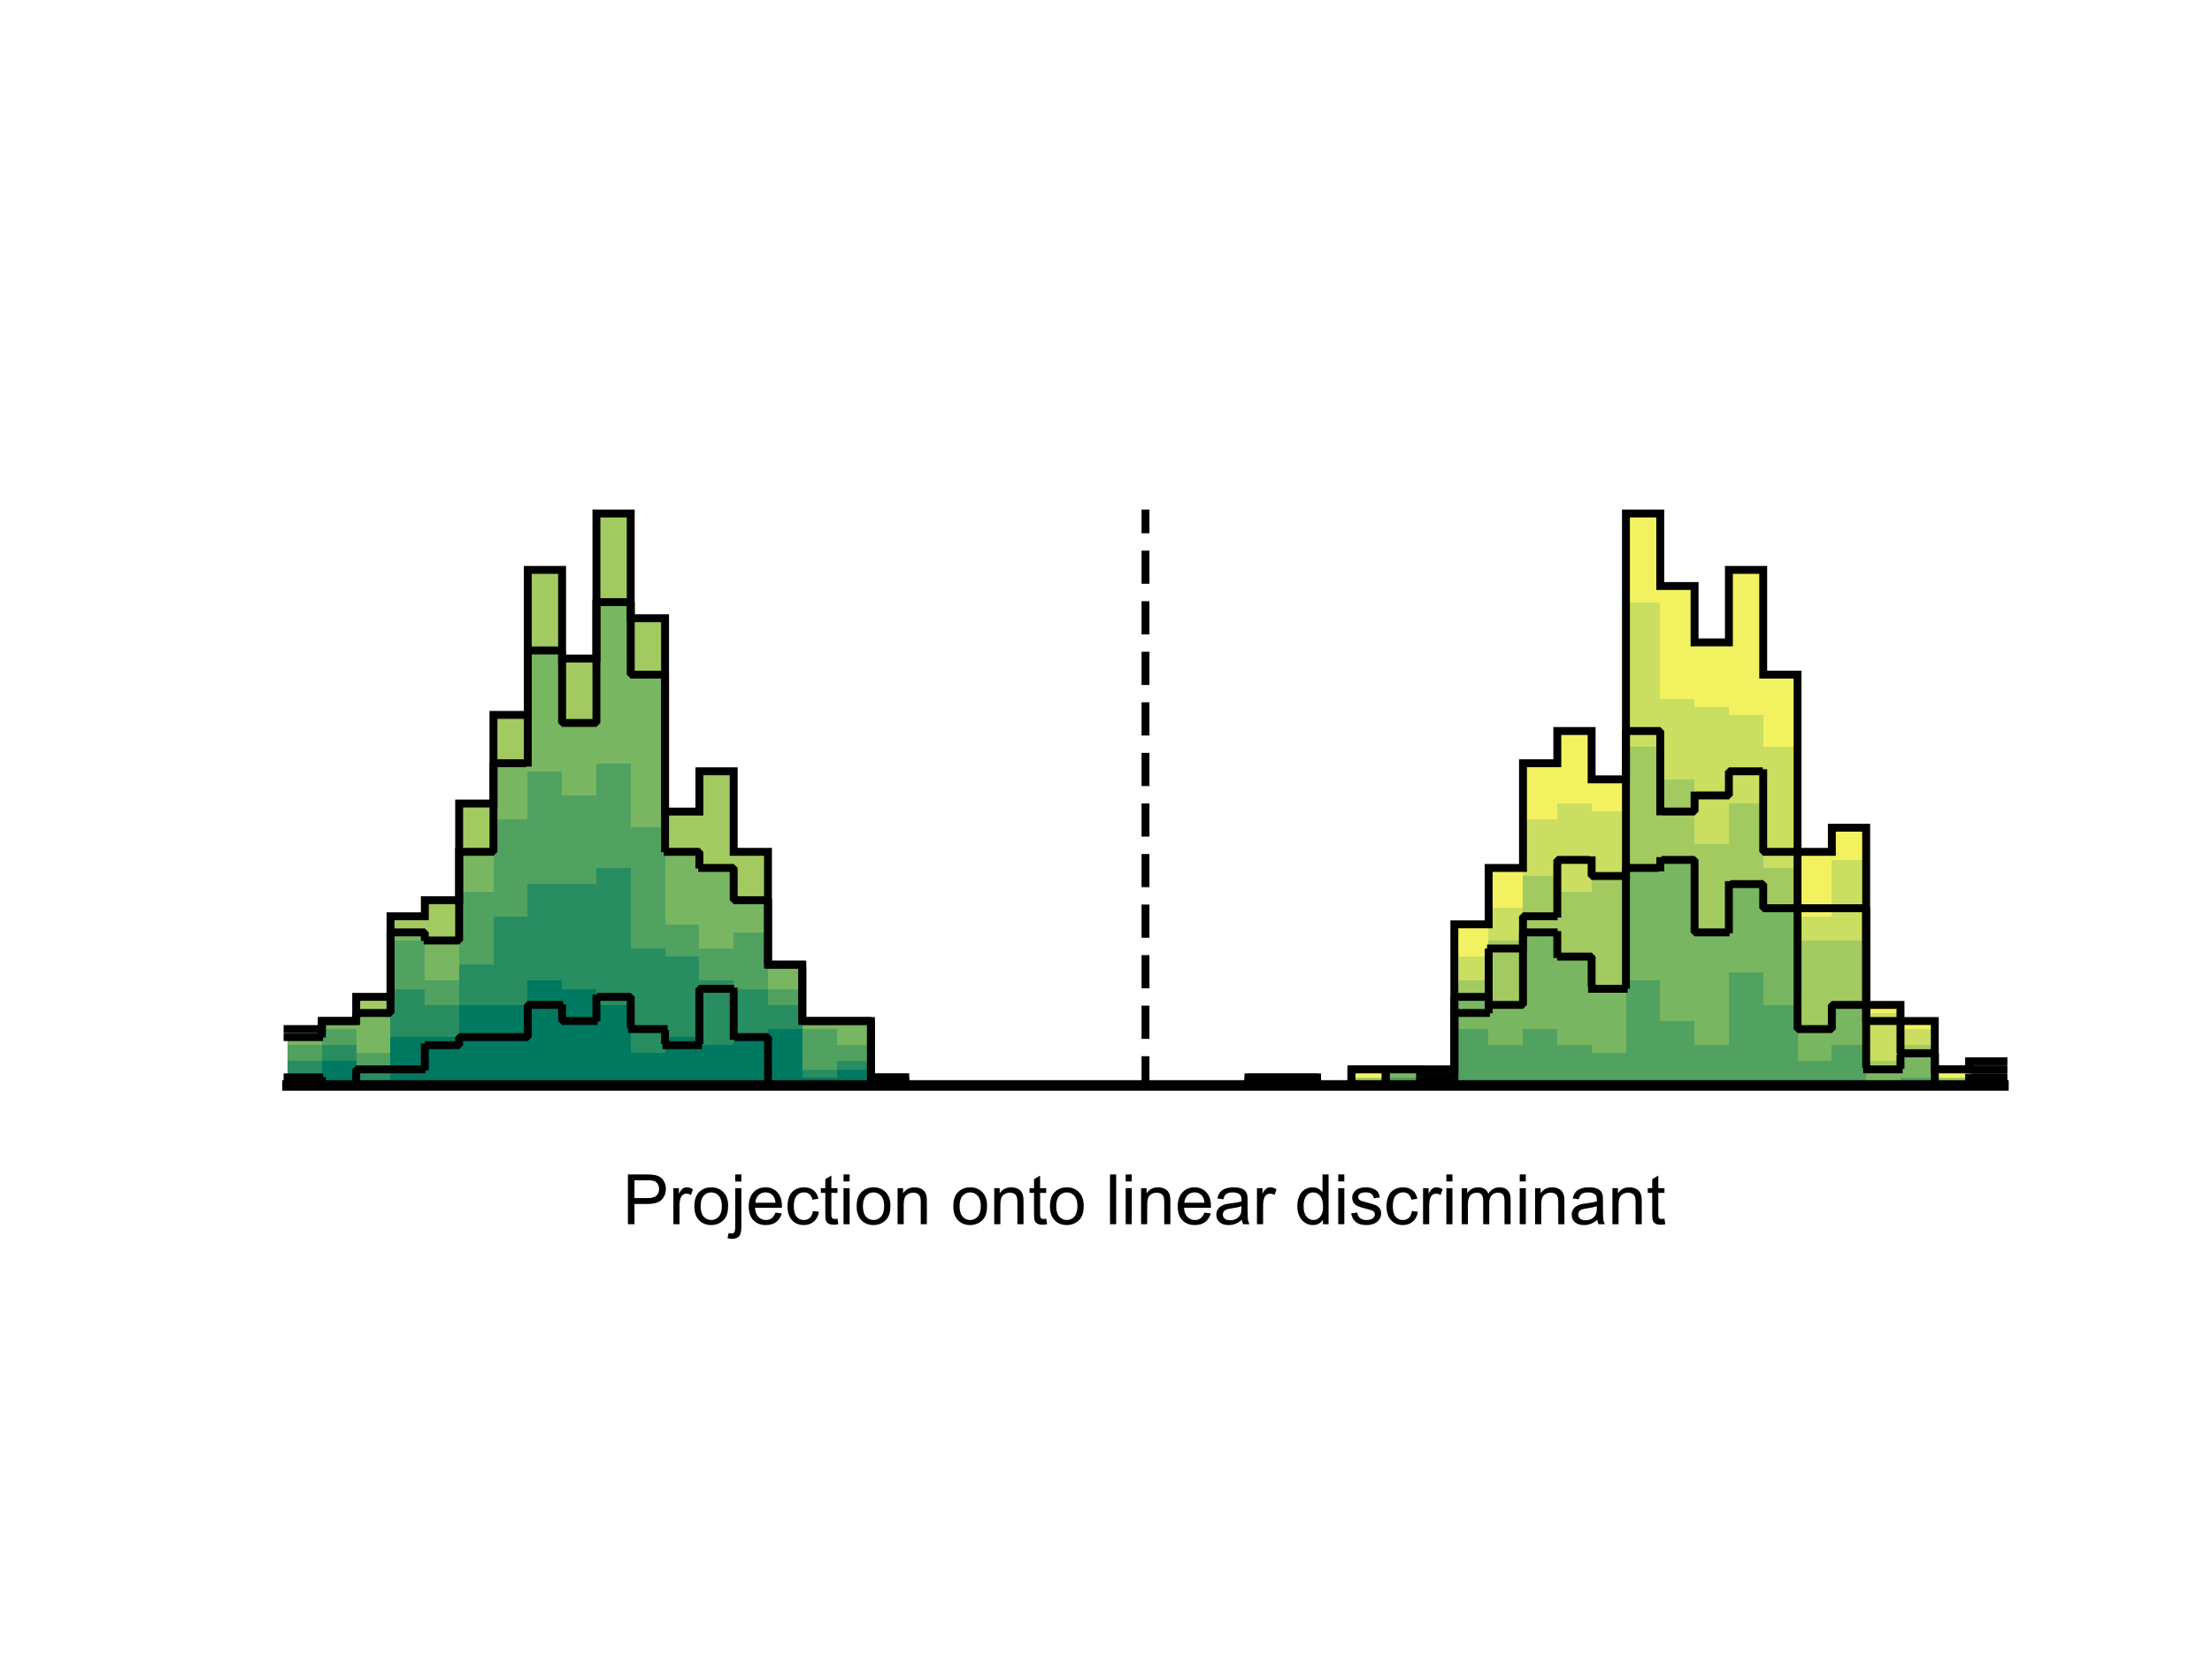 <?xml version="1.0"?>
<!DOCTYPE svg PUBLIC '-//W3C//DTD SVG 1.0//EN'
          'http://www.w3.org/TR/2001/REC-SVG-20010904/DTD/svg10.dtd'>
<svg xmlns:xlink="http://www.w3.org/1999/xlink" style="fill-opacity:1; color-rendering:auto; color-interpolation:auto; text-rendering:auto; stroke:black; stroke-linecap:square; stroke-miterlimit:10; shape-rendering:auto; stroke-opacity:1; fill:black; stroke-dasharray:none; font-weight:normal; stroke-width:1; font-family:'Dialog'; font-style:normal; stroke-linejoin:miter; font-size:12px; stroke-dashoffset:0; image-rendering:auto;" width="700" height="525" xmlns="http://www.w3.org/2000/svg"
><rect width="100%" height="100%" fill="#333333" stroke="none"/><!--Generated by the Batik Graphics2D SVG Generator--><defs id="genericDefs"
  /><g
  ><defs id="defs1"
    ><clipPath clipPathUnits="userSpaceOnUse" id="clipPath1"
      ><path d="M0 0 L700 0 L700 525 L0 525 L0 0 Z"
      /></clipPath
    ></defs
    ><g style="fill:white; stroke:white;"
    ><rect x="0" y="0" width="700" style="clip-path:url(#clipPath1); stroke:none;" height="525"
    /></g
    ><g style="fill:white; text-rendering:optimizeSpeed; color-rendering:optimizeSpeed; image-rendering:optimizeSpeed; shape-rendering:crispEdges; stroke:white; color-interpolation:sRGB;"
    ><rect x="0" width="700" height="525" y="0" style="stroke:none;"
      /><path d="M101.86 343.5 L101.86 325.655 L91 325.655 L91 343.5 ZM112.72 343.5 L112.72 323.106 L101.86 323.106 L101.86 343.5 ZM123.58 343.5 L123.58 315.458 L112.72 315.458 L112.72 343.5 ZM134.44 343.5 L134.44 289.965 L123.58 289.965 L123.58 343.5 ZM145.3 343.5 L145.3 284.866 L134.44 284.866 L134.44 343.5 ZM156.16 343.5 L156.16 254.275 L145.3 254.275 L145.3 343.5 ZM167.02 343.5 L167.02 226.232 L156.16 226.232 L156.16 343.5 ZM177.88 343.5 L177.88 180.345 L167.02 180.345 L167.02 343.5 ZM188.74 343.5 L188.74 208.387 L177.88 208.387 L177.88 343.5 ZM199.6 343.5 L199.6 162.5 L188.74 162.5 L188.74 343.5 ZM210.46 343.5 L210.46 195.641 L199.6 195.641 L199.6 343.5 ZM221.32 343.5 L221.32 256.824 L210.46 256.824 L210.46 343.5 ZM232.18 343.5 L232.18 244.077 L221.32 244.077 L221.32 343.5 ZM243.04 343.5 L243.04 269.57 L232.18 269.57 L232.18 343.5 ZM253.9 343.5 L253.9 305.261 L243.04 305.261 L243.04 343.5 ZM264.76 323.106 L253.9 323.106 L253.9 343.5 L264.76 343.5 L275.62 343.5 L275.62 323.106 ZM286.48 343.5 L286.48 340.951 L275.62 340.951 L275.62 343.5 ZM405.94 340.951 L395.08 340.951 L395.08 343.5 L405.94 343.5 L416.8 343.5 L416.8 340.951 ZM438.52 338.401 L427.66 338.401 L427.66 343.5 L438.52 343.5 L449.38 343.5 L460.24 343.5 L460.24 338.401 L449.38 338.401 ZM471.1 343.5 L471.1 292.514 L460.24 292.514 L460.24 343.5 ZM481.96 343.5 L481.96 274.669 L471.1 274.669 L471.1 343.5 ZM492.82 343.5 L492.82 241.528 L481.96 241.528 L481.96 343.5 ZM503.68 343.5 L503.68 231.331 L492.82 231.331 L492.82 343.5 ZM514.54 343.5 L514.54 246.627 L503.68 246.627 L503.68 343.5 ZM525.4 343.5 L525.4 162.5 L514.54 162.5 L514.54 343.5 ZM536.26 343.5 L536.26 185.444 L525.4 185.444 L525.4 343.5 ZM547.12 343.5 L547.12 203.289 L536.26 203.289 L536.26 343.5 ZM557.98 343.5 L557.98 180.345 L547.12 180.345 L547.12 343.5 ZM568.84 343.5 L568.84 213.486 L557.98 213.486 L557.98 343.5 ZM579.7 343.5 L579.7 269.57 L568.84 269.57 L568.84 343.5 ZM590.56 343.5 L590.56 261.923 L579.7 261.923 L579.7 343.5 ZM601.42 343.5 L601.42 318.007 L590.56 318.007 L590.56 343.5 ZM612.28 343.5 L612.28 323.106 L601.42 323.106 L601.42 343.5 ZM623.14 343.5 L623.14 338.401 L612.28 338.401 L612.28 343.5 ZM634 343.5 L634 335.852 L623.14 335.852 L623.14 343.5 Z" style="fill:rgb(242,242,97); stroke:none;"
      /><path d="M101.86 343.5 L101.86 325.655 L91 325.655 L91 343.5 ZM112.72 343.5 L112.72 323.106 L101.86 323.106 L101.86 343.5 ZM123.58 343.5 L123.58 315.458 L112.72 315.458 L112.72 343.5 ZM134.44 343.5 L134.44 289.965 L123.58 289.965 L123.58 343.5 ZM145.3 343.5 L145.3 284.866 L134.44 284.866 L134.44 343.5 ZM156.16 343.5 L156.16 254.275 L145.3 254.275 L145.3 343.5 ZM167.02 343.5 L167.02 226.232 L156.16 226.232 L156.16 343.5 ZM177.88 343.5 L177.88 180.345 L167.02 180.345 L167.02 343.5 ZM188.74 343.5 L188.74 208.387 L177.88 208.387 L177.88 343.5 ZM199.6 343.5 L199.6 162.5 L188.74 162.5 L188.74 343.5 ZM210.46 343.5 L210.46 195.641 L199.6 195.641 L199.6 343.5 ZM221.32 343.5 L221.32 256.824 L210.46 256.824 L210.46 343.5 ZM232.18 343.5 L232.18 244.077 L221.32 244.077 L221.32 343.5 ZM243.04 343.5 L243.04 269.57 L232.18 269.57 L232.18 343.5 ZM253.9 343.5 L253.9 305.261 L243.04 305.261 L243.04 343.5 ZM264.76 323.106 L253.9 323.106 L253.9 343.5 L264.76 343.5 L275.62 343.5 L275.62 323.106 ZM286.48 343.5 L286.48 340.951 L275.62 340.951 L275.62 343.5 ZM405.94 340.951 L395.08 340.951 L395.08 343.5 L405.94 343.5 L416.8 343.5 L416.8 340.951 ZM438.52 343.5 L438.52 340.951 L427.66 340.951 L427.66 343.5 ZM449.38 338.401 L438.52 338.401 L438.52 343.5 L449.38 343.5 L460.24 343.5 L460.24 338.401 ZM471.1 343.5 L471.1 302.711 L460.24 302.711 L460.24 343.5 ZM481.96 343.5 L481.96 287.416 L471.1 287.416 L471.1 343.5 ZM492.82 343.5 L492.82 259.373 L481.96 259.373 L481.96 343.5 ZM503.68 343.5 L503.68 254.275 L492.82 254.275 L492.82 343.5 ZM514.54 343.5 L514.54 256.824 L503.68 256.824 L503.68 343.5 ZM525.4 343.5 L525.4 190.542 L514.54 190.542 L514.54 343.5 ZM536.26 343.5 L536.26 221.134 L525.4 221.134 L525.4 343.5 ZM547.12 343.5 L547.12 223.683 L536.26 223.683 L536.26 343.5 ZM557.98 343.5 L557.98 226.232 L547.12 226.232 L547.12 343.5 ZM568.84 343.5 L568.84 236.43 L557.98 236.43 L557.98 343.5 ZM579.7 343.5 L579.7 289.965 L568.84 289.965 L568.84 343.5 ZM590.56 343.5 L590.56 272.12 L579.7 272.12 L579.7 343.5 ZM601.42 343.5 L601.42 320.556 L590.56 320.556 L590.56 343.5 ZM612.28 343.5 L612.28 325.655 L601.42 325.655 L601.42 343.5 ZM623.14 343.5 L623.14 340.951 L612.28 340.951 L612.28 343.5 ZM634 343.5 L634 335.852 L623.14 335.852 L623.14 343.5 Z" style="fill:rgb(202,222,97); stroke:none;"
      /><path d="M101.86 343.5 L101.86 325.655 L91 325.655 L91 343.5 ZM112.72 343.5 L112.72 323.106 L101.86 323.106 L101.86 343.5 ZM123.58 343.5 L123.58 315.458 L112.72 315.458 L112.72 343.5 ZM134.44 343.5 L134.44 289.965 L123.58 289.965 L123.58 343.5 ZM145.3 343.5 L145.3 284.866 L134.44 284.866 L134.44 343.5 ZM156.16 343.5 L156.16 254.275 L145.3 254.275 L145.3 343.5 ZM167.02 343.5 L167.02 226.232 L156.16 226.232 L156.16 343.5 ZM177.88 343.5 L177.88 180.345 L167.02 180.345 L167.02 343.5 ZM188.74 343.5 L188.74 208.387 L177.88 208.387 L177.88 343.5 ZM199.6 343.5 L199.6 162.5 L188.74 162.5 L188.74 343.5 ZM210.46 343.5 L210.46 195.641 L199.6 195.641 L199.6 343.5 ZM221.32 343.5 L221.32 256.824 L210.46 256.824 L210.46 343.5 ZM232.18 343.5 L232.18 244.077 L221.32 244.077 L221.32 343.5 ZM243.04 343.5 L243.04 269.57 L232.18 269.57 L232.18 343.5 ZM253.9 343.5 L253.9 305.261 L243.04 305.261 L243.04 343.5 ZM264.76 323.106 L253.9 323.106 L253.9 343.5 L264.76 343.5 L275.62 343.5 L275.62 323.106 ZM286.48 343.5 L286.48 340.951 L275.62 340.951 L275.62 343.5 ZM405.94 343.5 L405.94 340.951 L395.08 340.951 L395.08 343.5 ZM438.52 343.5 L438.52 340.951 L427.66 340.951 L427.66 343.5 ZM449.38 343.5 L449.38 338.401 L438.52 338.401 L438.52 343.5 ZM460.24 343.5 L460.24 340.951 L449.38 340.951 L449.38 343.5 ZM471.1 343.5 L471.1 310.359 L460.24 310.359 L460.24 343.5 ZM481.96 343.5 L481.96 297.613 L471.1 297.613 L471.1 343.5 ZM492.82 343.5 L492.82 277.218 L481.96 277.218 L481.96 343.5 ZM503.68 343.5 L503.68 282.317 L492.82 282.317 L492.82 343.5 ZM514.54 343.5 L514.54 277.218 L503.68 277.218 L503.68 343.5 ZM525.4 343.5 L525.4 236.43 L514.54 236.43 L514.54 343.5 ZM536.26 343.5 L536.26 246.627 L525.4 246.627 L525.4 343.5 ZM547.12 343.5 L547.12 267.021 L536.26 267.021 L536.26 343.5 ZM557.98 343.5 L557.98 254.275 L547.12 254.275 L547.12 343.5 ZM568.84 343.5 L568.84 274.669 L557.98 274.669 L557.98 343.5 ZM579.7 297.613 L568.84 297.613 L568.84 343.5 L579.7 343.5 L590.56 343.5 L590.56 297.613 ZM601.42 343.5 L601.42 335.852 L590.56 335.852 L590.56 343.5 ZM612.28 343.5 L612.28 330.753 L601.42 330.753 L601.42 343.5 ZM623.14 343.5 L623.14 340.951 L612.28 340.951 L612.28 343.5 ZM634 343.5 L634 338.401 L623.14 338.401 L623.14 343.5 Z" style="fill:rgb(162,202,97); stroke:none;"
      /><path d="M101.86 343.5 L101.86 328.204 L91 328.204 L91 343.5 ZM112.72 343.5 L112.72 323.106 L101.86 323.106 L101.86 343.5 ZM123.58 343.5 L123.58 320.556 L112.72 320.556 L112.72 343.5 ZM134.44 343.5 L134.44 295.063 L123.58 295.063 L123.58 343.5 ZM145.3 343.5 L145.3 297.613 L134.44 297.613 L134.44 343.5 ZM156.16 343.5 L156.16 269.57 L145.3 269.57 L145.3 343.5 ZM167.02 343.5 L167.02 241.528 L156.16 241.528 L156.16 343.5 ZM177.88 343.5 L177.88 205.838 L167.02 205.838 L167.02 343.5 ZM188.74 343.5 L188.74 228.782 L177.88 228.782 L177.88 343.5 ZM199.6 343.5 L199.6 190.542 L188.74 190.542 L188.74 343.5 ZM210.46 343.5 L210.46 213.486 L199.6 213.486 L199.6 343.5 ZM221.32 343.5 L221.32 269.57 L210.46 269.57 L210.46 343.5 ZM232.18 343.5 L232.18 274.669 L221.32 274.669 L221.32 343.5 ZM243.04 343.5 L243.04 284.866 L232.18 284.866 L232.18 343.5 ZM253.9 343.5 L253.9 305.261 L243.04 305.261 L243.04 343.5 ZM264.76 323.106 L253.9 323.106 L253.9 343.5 L264.76 343.5 L275.62 343.5 L275.62 323.106 ZM286.48 343.5 L286.48 340.951 L275.62 340.951 L275.62 343.5 ZM405.94 343.5 L405.94 340.951 L395.08 340.951 L395.08 343.5 ZM449.38 343.5 L449.38 338.401 L438.52 338.401 L438.52 343.5 ZM460.24 343.5 L460.24 340.951 L449.38 340.951 L449.38 343.5 ZM471.1 343.5 L471.1 315.458 L460.24 315.458 L460.24 343.5 ZM481.96 343.5 L481.96 318.007 L471.1 318.007 L471.1 343.5 ZM492.82 343.5 L492.82 295.063 L481.96 295.063 L481.96 343.5 ZM503.68 343.5 L503.68 302.711 L492.82 302.711 L492.82 343.5 ZM514.54 343.5 L514.54 312.908 L503.68 312.908 L503.68 343.5 ZM525.4 343.5 L525.4 274.669 L514.54 274.669 L514.54 343.5 ZM536.26 343.5 L536.26 272.12 L525.4 272.12 L525.4 343.5 ZM547.12 343.5 L547.12 295.063 L536.26 295.063 L536.26 343.5 ZM557.98 343.5 L557.98 279.768 L547.12 279.768 L547.12 343.5 ZM568.84 343.5 L568.84 287.416 L557.98 287.416 L557.98 343.5 ZM579.7 343.5 L579.7 325.655 L568.84 325.655 L568.84 343.5 ZM590.56 343.5 L590.56 318.007 L579.7 318.007 L579.7 343.5 ZM601.42 343.5 L601.42 338.401 L590.56 338.401 L590.56 343.5 ZM612.28 343.5 L612.28 333.303 L601.42 333.303 L601.42 343.5 ZM634 343.5 L634 340.951 L623.14 340.951 L623.14 343.5 Z" style="fill:rgb(121,182,97); stroke:none;"
      /><path d="M101.86 343.5 L101.86 330.753 L91 330.753 L91 343.5 ZM112.72 343.5 L112.72 325.655 L101.86 325.655 L101.86 343.5 ZM123.58 343.5 L123.58 333.303 L112.72 333.303 L112.72 343.5 ZM134.44 343.5 L134.44 297.613 L123.58 297.613 L123.58 343.5 ZM145.3 343.5 L145.3 310.359 L134.44 310.359 L134.44 343.5 ZM156.16 343.5 L156.16 282.317 L145.3 282.317 L145.3 343.5 ZM167.02 343.5 L167.02 259.373 L156.16 259.373 L156.16 343.5 ZM177.88 343.5 L177.88 244.077 L167.02 244.077 L167.02 343.5 ZM188.74 343.5 L188.74 251.725 L177.88 251.725 L177.88 343.5 ZM199.6 343.5 L199.6 241.528 L188.74 241.528 L188.74 343.5 ZM210.46 343.5 L210.46 261.923 L199.6 261.923 L199.6 343.5 ZM221.32 343.5 L221.32 292.514 L210.46 292.514 L210.46 343.5 ZM232.18 343.5 L232.18 300.162 L221.32 300.162 L221.32 343.5 ZM243.04 343.5 L243.04 295.063 L232.18 295.063 L232.18 343.5 ZM253.9 343.5 L253.9 312.908 L243.04 312.908 L243.04 343.5 ZM264.76 343.5 L264.76 325.655 L253.9 325.655 L253.9 343.5 ZM275.62 343.5 L275.62 330.753 L264.76 330.753 L264.76 343.5 ZM405.94 343.5 L405.94 340.951 L395.08 340.951 L395.08 343.5 ZM449.38 343.5 L449.38 340.951 L438.52 340.951 L438.52 343.5 ZM471.1 343.5 L471.1 325.655 L460.24 325.655 L460.24 343.5 ZM481.96 343.5 L481.96 330.753 L471.1 330.753 L471.1 343.5 ZM492.82 343.5 L492.82 325.655 L481.96 325.655 L481.96 343.5 ZM503.68 343.5 L503.68 330.753 L492.82 330.753 L492.82 343.5 ZM514.54 343.5 L514.54 333.303 L503.68 333.303 L503.68 343.5 ZM525.4 343.5 L525.4 310.359 L514.54 310.359 L514.54 343.5 ZM536.26 343.5 L536.26 323.106 L525.4 323.106 L525.4 343.5 ZM547.12 343.5 L547.12 330.753 L536.26 330.753 L536.26 343.5 ZM557.98 343.5 L557.98 307.81 L547.12 307.81 L547.12 343.5 ZM568.84 343.5 L568.84 318.007 L557.98 318.007 L557.98 343.5 ZM579.7 343.5 L579.7 335.852 L568.84 335.852 L568.84 343.5 ZM590.56 343.5 L590.56 330.753 L579.7 330.753 L579.7 343.5 ZM612.28 343.5 L612.28 340.951 L601.42 340.951 L601.42 343.5 Z" style="fill:rgb(81,162,97); stroke:none;"
      /><path d="M101.86 343.5 L101.86 335.852 L91 335.852 L91 343.5 ZM112.72 343.5 L112.72 330.753 L101.86 330.753 L101.86 343.5 ZM123.58 343.5 L123.58 338.401 L112.72 338.401 L112.72 343.5 ZM134.44 343.5 L134.44 312.908 L123.58 312.908 L123.58 343.5 ZM145.3 343.5 L145.3 318.007 L134.44 318.007 L134.44 343.5 ZM156.16 343.5 L156.16 305.261 L145.3 305.261 L145.3 343.5 ZM167.02 343.5 L167.02 289.965 L156.16 289.965 L156.16 343.5 ZM177.88 279.768 L167.02 279.768 L167.02 343.5 L177.88 343.5 L188.74 343.5 L188.74 279.768 ZM199.6 343.5 L199.6 274.669 L188.74 274.669 L188.74 343.5 ZM210.46 343.5 L210.46 300.162 L199.6 300.162 L199.6 343.5 ZM221.32 343.5 L221.32 302.711 L210.46 302.711 L210.46 343.5 ZM232.18 343.5 L232.18 310.359 L221.32 310.359 L221.32 343.5 ZM243.04 343.5 L243.04 312.908 L232.18 312.908 L232.18 343.5 ZM253.9 343.5 L253.9 318.007 L243.04 318.007 L243.04 343.5 ZM264.76 343.5 L264.76 338.401 L253.9 338.401 L253.9 343.5 ZM275.62 343.5 L275.62 335.852 L264.76 335.852 L264.76 343.5 Z" style="fill:rgb(40,141,97); stroke:none;"
      /><path d="M101.86 343.5 L101.86 340.951 L91 340.951 L91 343.5 ZM112.72 343.5 L112.72 335.852 L101.86 335.852 L101.86 343.5 ZM134.44 328.204 L123.58 328.204 L123.58 343.5 L134.44 343.5 L145.3 343.5 L145.3 328.204 ZM156.16 318.007 L145.3 318.007 L145.3 343.5 L156.16 343.5 L167.02 343.5 L167.02 318.007 ZM177.88 343.5 L177.88 310.359 L167.02 310.359 L167.02 343.5 ZM188.74 343.5 L188.74 312.908 L177.88 312.908 L177.88 343.5 ZM199.6 343.5 L199.6 318.007 L188.74 318.007 L188.74 343.5 ZM210.46 343.5 L210.46 333.303 L199.6 333.303 L199.6 343.5 ZM221.32 343.5 L221.32 328.204 L210.46 328.204 L210.46 343.5 ZM232.18 343.5 L232.18 330.753 L221.32 330.753 L221.32 343.5 ZM243.04 343.5 L243.04 328.204 L232.18 328.204 L232.18 343.5 ZM253.9 343.5 L253.9 325.655 L243.04 325.655 L243.04 343.5 ZM264.76 343.5 L264.76 340.951 L253.9 340.951 L253.9 343.5 ZM275.62 343.5 L275.62 338.401 L264.76 338.401 L264.76 343.5 Z" style="fill:rgb(0,121,97); stroke:none;"
    /></g
    ><g style="text-rendering:geometricPrecision; stroke-width:2.5; color-interpolation:linearRGB; color-rendering:optimizeQuality; stroke-linecap:butt; image-rendering:optimizeQuality;"
    ><path d="M91 325.655 L101.86 325.655 L101.86 323.106 L112.72 323.106 L112.72 315.458 L123.58 315.458 L123.58 289.965 L134.44 289.965 L134.44 284.866 L145.3 284.866 L145.3 254.275 L156.16 254.275 L156.16 226.232 L167.02 226.232 L167.02 180.345 L177.88 180.345 L177.88 208.387 L188.74 208.387 L188.74 162.5 L199.6 162.5 L199.6 195.641 L210.46 195.641 L210.46 256.824 L221.32 256.824 L221.32 244.077 L232.18 244.077 L232.18 269.57 L243.04 269.57 L243.04 305.261 L253.9 305.261 L253.9 323.106 L264.76 323.106 L264.76 323.106 L275.62 323.106 L275.62 340.951 L286.48 340.951 L286.48 343.5 L297.34 343.5 L297.34 343.5 L308.2 343.5 L308.2 343.5 L319.06 343.5 L319.06 343.5 L329.92 343.5 L329.92 343.5 L340.78 343.5 L340.78 343.5 L351.64 343.5 L351.64 343.5 L362.5 343.5 L362.5 343.5 L373.36 343.5 L373.36 343.5 L384.22 343.5 L384.22 343.5 L395.08 343.5 L395.08 340.951 L405.94 340.951 L405.94 340.951 L416.8 340.951 L416.8 343.5 L427.66 343.5 L427.66 338.401 L438.52 338.401 L438.52 338.401 L449.38 338.401 L449.38 338.401 L460.24 338.401 L460.24 292.514 L471.1 292.514 L471.1 274.669 L481.96 274.669 L481.96 241.528 L492.82 241.528 L492.82 231.331 L503.68 231.331 L503.68 246.627 L514.54 246.627 L514.54 162.5 L525.4 162.5 L525.4 185.444 L536.26 185.444 L536.26 203.289 L547.12 203.289 L547.12 180.345 L557.98 180.345 L557.98 213.486 L568.84 213.486 L568.84 269.57 L579.7 269.57 L579.7 261.923 L590.56 261.923 L590.56 318.007 L601.42 318.007 L601.42 323.106 L612.28 323.106 L612.28 338.401 L623.14 338.401 L623.14 335.852 L634 335.852 L634 335.852" style="fill:none; fill-rule:evenodd;"
      /><path style="fill:none; stroke-miterlimit:1; stroke-dasharray:2,2; fill-rule:evenodd; stroke-linejoin:bevel;" d="M91 328.204 L101.86 328.204 L101.86 323.106 L112.72 323.106 L112.72 320.556 L123.58 320.556 L123.58 295.063 L134.44 295.063 L134.44 297.613 L145.3 297.613 L145.3 269.57 L156.16 269.57 L156.16 241.528 L167.02 241.528 L167.02 205.838 L177.88 205.838 L177.88 228.782 L188.74 228.782 L188.74 190.542 L199.6 190.542 L199.6 213.486 L210.46 213.486 L210.46 269.57 L221.32 269.57 L221.32 274.669 L232.18 274.669 L232.18 284.866 L243.04 284.866 L243.04 305.261 L253.9 305.261 L253.9 323.106 L264.76 323.106 L264.76 323.106 L275.62 323.106 L275.62 340.951 L286.48 340.951 L286.48 343.5 L297.34 343.5 L297.34 343.5 L308.2 343.5 L308.2 343.5 L319.06 343.5 L319.06 343.5 L329.92 343.5 L329.92 343.5 L340.78 343.5 L340.78 343.5 L351.64 343.5 L351.64 343.5 L362.5 343.5 L362.5 343.5 L373.36 343.5 L373.36 343.5 L384.22 343.5 L384.22 343.5 L395.08 343.5 L395.08 340.951 L405.94 340.951 L405.94 343.5 L416.8 343.5 L416.8 343.5 L427.66 343.5 L427.66 343.5 L438.52 343.5 L438.52 338.401 L449.38 338.401 L449.38 340.951 L460.24 340.951 L460.24 315.458 L471.1 315.458 L471.1 318.007 L481.96 318.007 L481.96 295.063 L492.82 295.063 L492.82 302.711 L503.68 302.711 L503.68 312.908 L514.54 312.908 L514.54 274.669 L525.4 274.669 L525.4 272.12 L536.26 272.12 L536.26 295.063 L547.12 295.063 L547.12 279.768 L557.98 279.768 L557.98 287.416 L568.84 287.416 L568.84 325.655 L579.7 325.655 L579.7 318.007 L590.56 318.007 L590.56 338.401 L601.42 338.401 L601.42 333.303 L612.28 333.303 L612.28 343.5 L623.14 343.5 L623.14 340.951 L634 340.951 L634 340.951"
      /><path style="fill:none; stroke-miterlimit:1; stroke-dasharray:2,2; fill-rule:evenodd; stroke-linejoin:bevel;" d="M91 340.951 L101.86 340.951 L101.86 343.5 L112.72 343.5 L112.72 338.401 L123.58 338.401 L123.58 338.401 L134.44 338.401 L134.44 330.753 L145.3 330.753 L145.3 328.204 L156.16 328.204 L156.16 328.204 L167.02 328.204 L167.02 318.007 L177.88 318.007 L177.88 323.106 L188.74 323.106 L188.74 315.458 L199.6 315.458 L199.6 325.655 L210.46 325.655 L210.46 330.753 L221.32 330.753 L221.32 312.908 L232.18 312.908 L232.18 328.204 L243.04 328.204 L243.04 343.5 L253.9 343.5 L253.9 343.5 L264.76 343.5 L264.76 343.5 L275.62 343.5 L275.62 343.5 L286.48 343.5 L286.48 343.5 L297.34 343.5 L297.34 343.5 L308.2 343.5 L308.2 343.5 L319.06 343.5 L319.06 343.5 L329.92 343.5 L329.92 343.5 L340.78 343.5 L340.78 343.5 L351.64 343.5 L351.64 343.5 L362.5 343.5 L362.5 343.5 L373.36 343.5 L373.36 343.5 L384.22 343.5 L384.22 343.5 L395.08 343.5 L395.08 343.5 L405.94 343.5 L405.94 340.951 L416.8 340.951 L416.8 343.5 L427.66 343.5 L427.66 338.401 L438.52 338.401 L438.52 343.5 L449.38 343.5 L449.38 340.951 L460.24 340.951 L460.24 320.556 L471.1 320.556 L471.1 300.162 L481.96 300.162 L481.96 289.965 L492.82 289.965 L492.82 272.12 L503.68 272.12 L503.68 277.218 L514.54 277.218 L514.54 231.331 L525.4 231.331 L525.4 256.824 L536.26 256.824 L536.26 251.725 L547.12 251.725 L547.12 244.077 L557.98 244.077 L557.98 269.57 L568.84 269.57 L568.84 287.416 L579.7 287.416 L579.7 287.416 L590.56 287.416 L590.56 323.106 L601.42 323.106 L601.42 333.303 L612.28 333.303 L612.28 338.401 L623.14 338.401 L623.14 338.401 L634 338.401 L634 338.401"
      /><line x1="362.5" x2="362.5" y1="343.5" style="fill:none; stroke-linejoin:bevel; stroke-dasharray:8,8; stroke-miterlimit:1;" y2="162.5"
      /><line x1="91" x2="634" y1="343.5" style="stroke-linecap:square; fill:none; stroke-linejoin:round; stroke-width:3.333;" y2="343.5"
    /></g
    ><g transform="translate(362.5,364.408)" style="font-size:22px; text-rendering:geometricPrecision; color-rendering:optimizeQuality; image-rendering:optimizeQuality; font-family:'SansSerif'; color-interpolation:linearRGB;"
    ><path style="stroke:none;" d="M-163.797 23 L-163.797 7.25 L-157.859 7.25 Q-156.297 7.25 -155.469 7.406 Q-154.312 7.594 -153.523 8.141 Q-152.734 8.688 -152.258 9.664 Q-151.781 10.641 -151.781 11.812 Q-151.781 13.812 -153.062 15.203 Q-154.344 16.594 -157.672 16.594 L-161.719 16.594 L-161.719 23 L-163.797 23 ZM-161.719 14.734 L-157.641 14.734 Q-155.625 14.734 -154.781 13.984 Q-153.938 13.234 -153.938 11.875 Q-153.938 10.875 -154.43 10.172 Q-154.922 9.469 -155.75 9.25 Q-156.266 9.109 -157.688 9.109 L-161.719 9.109 L-161.719 14.734 ZM-149.404 23 L-149.404 11.594 L-147.654 11.594 L-147.654 13.328 Q-146.998 12.109 -146.428 11.719 Q-145.857 11.328 -145.185 11.328 Q-144.201 11.328 -143.201 11.953 L-143.857 13.75 Q-144.576 13.328 -145.279 13.328 Q-145.92 13.328 -146.42 13.711 Q-146.92 14.094 -147.139 14.766 Q-147.467 15.797 -147.467 17.031 L-147.467 23 L-149.404 23 ZM-142.766 17.297 Q-142.766 14.125 -141 12.594 Q-139.531 11.328 -137.422 11.328 Q-135.062 11.328 -133.57 12.875 Q-132.078 14.422 -132.078 17.141 Q-132.078 19.344 -132.742 20.602 Q-133.406 21.859 -134.664 22.562 Q-135.922 23.266 -137.422 23.266 Q-139.812 23.266 -141.289 21.727 Q-142.766 20.188 -142.766 17.297 ZM-140.781 17.297 Q-140.781 19.484 -139.828 20.578 Q-138.875 21.672 -137.422 21.672 Q-135.984 21.672 -135.023 20.57 Q-134.062 19.469 -134.062 17.234 Q-134.062 15.109 -135.023 14.023 Q-135.984 12.938 -137.422 12.938 Q-138.875 12.938 -139.828 14.023 Q-140.781 15.109 -140.781 17.297 ZM-129.827 9.5 L-129.827 7.25 L-127.89 7.25 L-127.89 9.5 L-129.827 9.5 ZM-132.28 27.422 L-131.905 25.781 Q-131.327 25.938 -130.999 25.938 Q-130.405 25.938 -130.116 25.547 Q-129.827 25.156 -129.827 23.578 L-129.827 11.594 L-127.89 11.594 L-127.89 23.625 Q-127.89 25.734 -128.436 26.562 Q-129.14 27.625 -130.765 27.625 Q-131.546 27.625 -132.28 27.422 ZM-117.111 19.328 L-115.111 19.578 Q-115.596 21.328 -116.869 22.297 Q-118.143 23.266 -120.143 23.266 Q-122.643 23.266 -124.103 21.719 Q-125.564 20.172 -125.564 17.391 Q-125.564 14.516 -124.088 12.922 Q-122.611 11.328 -120.236 11.328 Q-117.955 11.328 -116.502 12.891 Q-115.049 14.453 -115.049 17.281 Q-115.049 17.453 -115.064 17.797 L-123.58 17.797 Q-123.471 19.672 -122.51 20.672 Q-121.549 21.672 -120.127 21.672 Q-119.064 21.672 -118.314 21.109 Q-117.564 20.547 -117.111 19.328 ZM-123.471 16.203 L-117.096 16.203 Q-117.221 14.766 -117.83 14.047 Q-118.752 12.922 -120.221 12.922 Q-121.549 12.922 -122.455 13.812 Q-123.361 14.703 -123.471 16.203 ZM-105.251 18.828 L-103.345 19.062 Q-103.657 21.031 -104.939 22.148 Q-106.22 23.266 -108.095 23.266 Q-110.439 23.266 -111.86 21.734 Q-113.282 20.203 -113.282 17.344 Q-113.282 15.484 -112.673 14.102 Q-112.064 12.719 -110.806 12.023 Q-109.548 11.328 -108.079 11.328 Q-106.22 11.328 -105.04 12.273 Q-103.86 13.219 -103.532 14.938 L-105.407 15.234 Q-105.673 14.078 -106.36 13.5 Q-107.048 12.922 -108.001 12.922 Q-109.47 12.922 -110.384 13.969 Q-111.298 15.016 -111.298 17.281 Q-111.298 19.578 -110.415 20.625 Q-109.532 21.672 -108.11 21.672 Q-106.97 21.672 -106.212 20.969 Q-105.454 20.266 -105.251 18.828 ZM-97.47 21.266 L-97.189 22.984 Q-98.001 23.156 -98.657 23.156 Q-99.704 23.156 -100.282 22.82 Q-100.86 22.484 -101.095 21.945 Q-101.329 21.406 -101.329 19.656 L-101.329 13.094 L-102.751 13.094 L-102.751 11.594 L-101.329 11.594 L-101.329 8.766 L-99.407 7.609 L-99.407 11.594 L-97.47 11.594 L-97.47 13.094 L-99.407 13.094 L-99.407 19.766 Q-99.407 20.594 -99.306 20.828 Q-99.204 21.062 -98.978 21.203 Q-98.751 21.344 -98.314 21.344 Q-98.001 21.344 -97.47 21.266 ZM-95.561 9.469 L-95.561 7.25 L-93.639 7.25 L-93.639 9.469 L-95.561 9.469 ZM-95.561 23 L-95.561 11.594 L-93.639 11.594 L-93.639 23 L-95.561 23 ZM-91.407 17.297 Q-91.407 14.125 -89.642 12.594 Q-88.173 11.328 -86.064 11.328 Q-83.704 11.328 -82.212 12.875 Q-80.72 14.422 -80.72 17.141 Q-80.72 19.344 -81.384 20.602 Q-82.048 21.859 -83.306 22.562 Q-84.564 23.266 -86.064 23.266 Q-88.454 23.266 -89.931 21.727 Q-91.407 20.188 -91.407 17.297 ZM-89.423 17.297 Q-89.423 19.484 -88.47 20.578 Q-87.517 21.672 -86.064 21.672 Q-84.626 21.672 -83.665 20.57 Q-82.704 19.469 -82.704 17.234 Q-82.704 15.109 -83.665 14.023 Q-84.626 12.938 -86.064 12.938 Q-87.517 12.938 -88.47 14.023 Q-89.423 15.109 -89.423 17.297 ZM-78.453 23 L-78.453 11.594 L-76.719 11.594 L-76.719 13.219 Q-75.453 11.328 -73.078 11.328 Q-72.047 11.328 -71.188 11.703 Q-70.328 12.078 -69.898 12.68 Q-69.469 13.281 -69.297 14.109 Q-69.188 14.641 -69.188 15.984 L-69.188 23 L-71.125 23 L-71.125 16.062 Q-71.125 14.875 -71.344 14.289 Q-71.562 13.703 -72.141 13.359 Q-72.719 13.016 -73.5 13.016 Q-74.734 13.016 -75.625 13.797 Q-76.516 14.578 -76.516 16.766 L-76.516 23 L-78.453 23 ZM-60.824 17.297 Q-60.824 14.125 -59.059 12.594 Q-57.59 11.328 -55.48 11.328 Q-53.121 11.328 -51.629 12.875 Q-50.137 14.422 -50.137 17.141 Q-50.137 19.344 -50.801 20.602 Q-51.465 21.859 -52.723 22.562 Q-53.98 23.266 -55.48 23.266 Q-57.871 23.266 -59.348 21.727 Q-60.824 20.188 -60.824 17.297 ZM-58.84 17.297 Q-58.84 19.484 -57.887 20.578 Q-56.934 21.672 -55.48 21.672 Q-54.043 21.672 -53.082 20.57 Q-52.121 19.469 -52.121 17.234 Q-52.121 15.109 -53.082 14.023 Q-54.043 12.938 -55.48 12.938 Q-56.934 12.938 -57.887 14.023 Q-58.84 15.109 -58.84 17.297 ZM-47.87 23 L-47.87 11.594 L-46.136 11.594 L-46.136 13.219 Q-44.87 11.328 -42.495 11.328 Q-41.464 11.328 -40.605 11.703 Q-39.745 12.078 -39.315 12.68 Q-38.886 13.281 -38.714 14.109 Q-38.605 14.641 -38.605 15.984 L-38.605 23 L-40.542 23 L-40.542 16.062 Q-40.542 14.875 -40.761 14.289 Q-40.98 13.703 -41.558 13.359 Q-42.136 13.016 -42.917 13.016 Q-44.151 13.016 -45.042 13.797 Q-45.933 14.578 -45.933 16.766 L-45.933 23 L-47.87 23 ZM-31.416 21.266 L-31.135 22.984 Q-31.947 23.156 -32.603 23.156 Q-33.65 23.156 -34.228 22.82 Q-34.807 22.484 -35.041 21.945 Q-35.275 21.406 -35.275 19.656 L-35.275 13.094 L-36.697 13.094 L-36.697 11.594 L-35.275 11.594 L-35.275 8.766 L-33.353 7.609 L-33.353 11.594 L-31.416 11.594 L-31.416 13.094 L-33.353 13.094 L-33.353 19.766 Q-33.353 20.594 -33.252 20.828 Q-33.15 21.062 -32.924 21.203 Q-32.697 21.344 -32.26 21.344 Q-31.947 21.344 -31.416 21.266 ZM-30.241 17.297 Q-30.241 14.125 -28.476 12.594 Q-27.007 11.328 -24.898 11.328 Q-22.538 11.328 -21.046 12.875 Q-19.554 14.422 -19.554 17.141 Q-19.554 19.344 -20.218 20.602 Q-20.882 21.859 -22.14 22.562 Q-23.398 23.266 -24.898 23.266 Q-27.288 23.266 -28.765 21.727 Q-30.241 20.188 -30.241 17.297 ZM-28.257 17.297 Q-28.257 19.484 -27.304 20.578 Q-26.351 21.672 -24.898 21.672 Q-23.46 21.672 -22.499 20.57 Q-21.538 19.469 -21.538 17.234 Q-21.538 15.109 -22.499 14.023 Q-23.46 12.938 -24.898 12.938 Q-26.351 12.938 -27.304 14.023 Q-28.257 15.109 -28.257 17.297 ZM-11.222 23 L-11.222 7.25 L-9.284 7.25 L-9.284 23 L-11.222 23 ZM-6.271 9.469 L-6.271 7.25 L-4.35 7.25 L-4.35 9.469 L-6.271 9.469 ZM-6.271 23 L-6.271 11.594 L-4.35 11.594 L-4.35 23 L-6.271 23 ZM-1.399 23 L-1.399 11.594 L0.335 11.594 L0.335 13.219 Q1.601 11.328 3.976 11.328 Q5.007 11.328 5.866 11.703 Q6.726 12.078 7.155 12.68 Q7.585 13.281 7.757 14.109 Q7.866 14.641 7.866 15.984 L7.866 23 L5.929 23 L5.929 16.062 Q5.929 14.875 5.71 14.289 Q5.491 13.703 4.913 13.359 Q4.335 13.016 3.554 13.016 Q2.319 13.016 1.429 13.797 Q0.538 14.578 0.538 16.766 L0.538 23 L-1.399 23 ZM18.648 19.328 L20.648 19.578 Q20.164 21.328 18.891 22.297 Q17.617 23.266 15.617 23.266 Q13.117 23.266 11.656 21.719 Q10.195 20.172 10.195 17.391 Q10.195 14.516 11.672 12.922 Q13.148 11.328 15.523 11.328 Q17.805 11.328 19.258 12.891 Q20.711 14.453 20.711 17.281 Q20.711 17.453 20.695 17.797 L12.18 17.797 Q12.289 19.672 13.25 20.672 Q14.211 21.672 15.633 21.672 Q16.695 21.672 17.445 21.109 Q18.195 20.547 18.648 19.328 ZM12.289 16.203 L18.664 16.203 Q18.539 14.766 17.93 14.047 Q17.008 12.922 15.539 12.922 Q14.211 12.922 13.305 13.812 Q12.398 14.703 12.289 16.203 ZM30.509 21.594 Q29.446 22.5 28.446 22.883 Q27.446 23.266 26.306 23.266 Q24.431 23.266 23.423 22.344 Q22.415 21.422 22.415 19.984 Q22.415 19.156 22.798 18.461 Q23.181 17.766 23.798 17.352 Q24.415 16.938 25.181 16.719 Q25.759 16.562 26.899 16.422 Q29.243 16.141 30.352 15.766 Q30.368 15.359 30.368 15.25 Q30.368 14.078 29.821 13.594 Q29.071 12.938 27.618 12.938 Q26.243 12.938 25.595 13.414 Q24.946 13.891 24.634 15.109 L22.743 14.844 Q23.009 13.625 23.595 12.883 Q24.181 12.141 25.298 11.734 Q26.415 11.328 27.899 11.328 Q29.352 11.328 30.267 11.672 Q31.181 12.016 31.61 12.539 Q32.04 13.062 32.212 13.859 Q32.306 14.359 32.306 15.641 L32.306 18.219 Q32.306 20.922 32.431 21.633 Q32.556 22.344 32.915 23 L30.899 23 Q30.602 22.391 30.509 21.594 ZM30.352 17.281 Q29.306 17.703 27.196 18 Q26.009 18.172 25.509 18.391 Q25.009 18.609 24.743 19.023 Q24.477 19.438 24.477 19.938 Q24.477 20.719 25.064 21.234 Q25.649 21.75 26.774 21.75 Q27.899 21.75 28.767 21.258 Q29.634 20.766 30.04 19.922 Q30.352 19.266 30.352 17.984 L30.352 17.281 ZM35.275 23 L35.275 11.594 L37.025 11.594 L37.025 13.328 Q37.682 12.109 38.252 11.719 Q38.822 11.328 39.494 11.328 Q40.478 11.328 41.478 11.953 L40.822 13.75 Q40.103 13.328 39.4 13.328 Q38.76 13.328 38.26 13.711 Q37.76 14.094 37.541 14.766 Q37.213 15.797 37.213 17.031 L37.213 23 L35.275 23 ZM56.151 23 L56.151 21.562 Q55.058 23.266 52.948 23.266 Q51.589 23.266 50.448 22.508 Q49.308 21.75 48.675 20.406 Q48.042 19.062 48.042 17.312 Q48.042 15.594 48.612 14.203 Q49.183 12.812 50.323 12.07 Q51.464 11.328 52.87 11.328 Q53.901 11.328 54.706 11.766 Q55.511 12.203 56.011 12.906 L56.011 7.25 L57.933 7.25 L57.933 23 L56.151 23 ZM50.026 17.312 Q50.026 19.5 50.956 20.586 Q51.886 21.672 53.136 21.672 Q54.401 21.672 55.292 20.633 Q56.183 19.594 56.183 17.469 Q56.183 15.125 55.276 14.031 Q54.37 12.938 53.058 12.938 Q51.761 12.938 50.894 13.992 Q50.026 15.047 50.026 17.312 ZM60.996 9.469 L60.996 7.25 L62.918 7.25 L62.918 9.469 L60.996 9.469 ZM60.996 23 L60.996 11.594 L62.918 11.594 L62.918 23 L60.996 23 ZM65.087 19.594 L67.009 19.297 Q67.165 20.438 67.899 21.055 Q68.634 21.672 69.962 21.672 Q71.29 21.672 71.939 21.125 Q72.587 20.578 72.587 19.859 Q72.587 19.203 72.009 18.828 Q71.618 18.562 70.04 18.172 Q67.899 17.625 67.079 17.234 Q66.259 16.844 65.837 16.148 Q65.415 15.453 65.415 14.625 Q65.415 13.859 65.767 13.211 Q66.118 12.562 66.712 12.125 Q67.165 11.797 67.946 11.562 Q68.728 11.328 69.618 11.328 Q70.962 11.328 71.978 11.719 Q72.993 12.109 73.478 12.766 Q73.962 13.422 74.134 14.531 L72.243 14.797 Q72.118 13.906 71.501 13.414 Q70.884 12.922 69.759 12.922 Q68.415 12.922 67.853 13.359 Q67.29 13.797 67.29 14.391 Q67.29 14.766 67.524 15.078 Q67.759 15.391 68.259 15.594 Q68.556 15.688 69.962 16.078 Q72.024 16.625 72.837 16.977 Q73.649 17.328 74.11 17.992 Q74.571 18.656 74.571 19.641 Q74.571 20.609 74.009 21.469 Q73.446 22.328 72.376 22.797 Q71.306 23.266 69.962 23.266 Q67.743 23.266 66.579 22.336 Q65.415 21.406 65.087 19.594 ZM84.306 18.828 L86.212 19.062 Q85.899 21.031 84.618 22.148 Q83.337 23.266 81.462 23.266 Q79.118 23.266 77.696 21.734 Q76.274 20.203 76.274 17.344 Q76.274 15.484 76.884 14.102 Q77.493 12.719 78.751 12.023 Q80.009 11.328 81.478 11.328 Q83.337 11.328 84.517 12.273 Q85.696 13.219 86.024 14.938 L84.149 15.234 Q83.884 14.078 83.196 13.5 Q82.509 12.922 81.556 12.922 Q80.087 12.922 79.173 13.969 Q78.259 15.016 78.259 17.281 Q78.259 19.578 79.142 20.625 Q80.024 21.672 81.446 21.672 Q82.587 21.672 83.345 20.969 Q84.103 20.266 84.306 18.828 ZM87.837 23 L87.837 11.594 L89.587 11.594 L89.587 13.328 Q90.243 12.109 90.814 11.719 Q91.384 11.328 92.056 11.328 Q93.04 11.328 94.04 11.953 L93.384 13.75 Q92.665 13.328 91.962 13.328 Q91.321 13.328 90.821 13.711 Q90.321 14.094 90.103 14.766 Q89.774 15.797 89.774 17.031 L89.774 23 L87.837 23 ZM95.21 9.469 L95.21 7.25 L97.132 7.25 L97.132 9.469 L95.21 9.469 ZM95.21 23 L95.21 11.594 L97.132 11.594 L97.132 23 L95.21 23 ZM100.082 23 L100.082 11.594 L101.816 11.594 L101.816 13.188 Q102.348 12.359 103.238 11.844 Q104.129 11.328 105.269 11.328 Q106.535 11.328 107.348 11.859 Q108.16 12.391 108.488 13.328 Q109.848 11.328 112.019 11.328 Q113.707 11.328 114.621 12.273 Q115.535 13.219 115.535 15.172 L115.535 23 L113.613 23 L113.613 15.812 Q113.613 14.656 113.426 14.141 Q113.238 13.625 112.746 13.32 Q112.254 13.016 111.582 13.016 Q110.379 13.016 109.582 13.812 Q108.785 14.609 108.785 16.375 L108.785 23 L106.863 23 L106.863 15.594 Q106.863 14.297 106.387 13.656 Q105.91 13.016 104.832 13.016 Q104.019 13.016 103.324 13.445 Q102.629 13.875 102.324 14.695 Q102.019 15.516 102.019 17.078 L102.019 23 L100.082 23 ZM118.424 9.469 L118.424 7.25 L120.346 7.25 L120.346 9.469 L118.424 9.469 ZM118.424 23 L118.424 11.594 L120.346 11.594 L120.346 23 L118.424 23 ZM123.296 23 L123.296 11.594 L125.03 11.594 L125.03 13.219 Q126.296 11.328 128.671 11.328 Q129.702 11.328 130.561 11.703 Q131.421 12.078 131.851 12.68 Q132.28 13.281 132.452 14.109 Q132.561 14.641 132.561 15.984 L132.561 23 L130.624 23 L130.624 16.062 Q130.624 14.875 130.405 14.289 Q130.186 13.703 129.608 13.359 Q129.03 13.016 128.249 13.016 Q127.015 13.016 126.124 13.797 Q125.233 14.578 125.233 16.766 L125.233 23 L123.296 23 ZM142.969 21.594 Q141.906 22.5 140.906 22.883 Q139.906 23.266 138.766 23.266 Q136.891 23.266 135.883 22.344 Q134.875 21.422 134.875 19.984 Q134.875 19.156 135.258 18.461 Q135.641 17.766 136.258 17.352 Q136.875 16.938 137.641 16.719 Q138.219 16.562 139.359 16.422 Q141.703 16.141 142.812 15.766 Q142.828 15.359 142.828 15.25 Q142.828 14.078 142.281 13.594 Q141.531 12.938 140.078 12.938 Q138.703 12.938 138.055 13.414 Q137.406 13.891 137.094 15.109 L135.203 14.844 Q135.469 13.625 136.055 12.883 Q136.641 12.141 137.758 11.734 Q138.875 11.328 140.359 11.328 Q141.812 11.328 142.727 11.672 Q143.641 12.016 144.07 12.539 Q144.5 13.062 144.672 13.859 Q144.766 14.359 144.766 15.641 L144.766 18.219 Q144.766 20.922 144.891 21.633 Q145.016 22.344 145.375 23 L143.359 23 Q143.062 22.391 142.969 21.594 ZM142.812 17.281 Q141.766 17.703 139.656 18 Q138.469 18.172 137.969 18.391 Q137.469 18.609 137.203 19.023 Q136.938 19.438 136.938 19.938 Q136.938 20.719 137.523 21.234 Q138.109 21.75 139.234 21.75 Q140.359 21.75 141.227 21.258 Q142.094 20.766 142.5 19.922 Q142.812 19.266 142.812 17.984 L142.812 17.281 ZM147.767 23 L147.767 11.594 L149.501 11.594 L149.501 13.219 Q150.767 11.328 153.142 11.328 Q154.173 11.328 155.032 11.703 Q155.892 12.078 156.321 12.68 Q156.751 13.281 156.923 14.109 Q157.032 14.641 157.032 15.984 L157.032 23 L155.095 23 L155.095 16.062 Q155.095 14.875 154.876 14.289 Q154.657 13.703 154.079 13.359 Q153.501 13.016 152.72 13.016 Q151.485 13.016 150.595 13.797 Q149.704 14.578 149.704 16.766 L149.704 23 L147.767 23 ZM164.221 21.266 L164.502 22.984 Q163.69 23.156 163.033 23.156 Q161.986 23.156 161.408 22.82 Q160.83 22.484 160.596 21.945 Q160.361 21.406 160.361 19.656 L160.361 13.094 L158.94 13.094 L158.94 11.594 L160.361 11.594 L160.361 8.766 L162.283 7.609 L162.283 11.594 L164.221 11.594 L164.221 13.094 L162.283 13.094 L162.283 19.766 Q162.283 20.594 162.385 20.828 Q162.486 21.062 162.713 21.203 Q162.94 21.344 163.377 21.344 Q163.69 21.344 164.221 21.266 Z"
    /></g
  ></g
></svg
>
